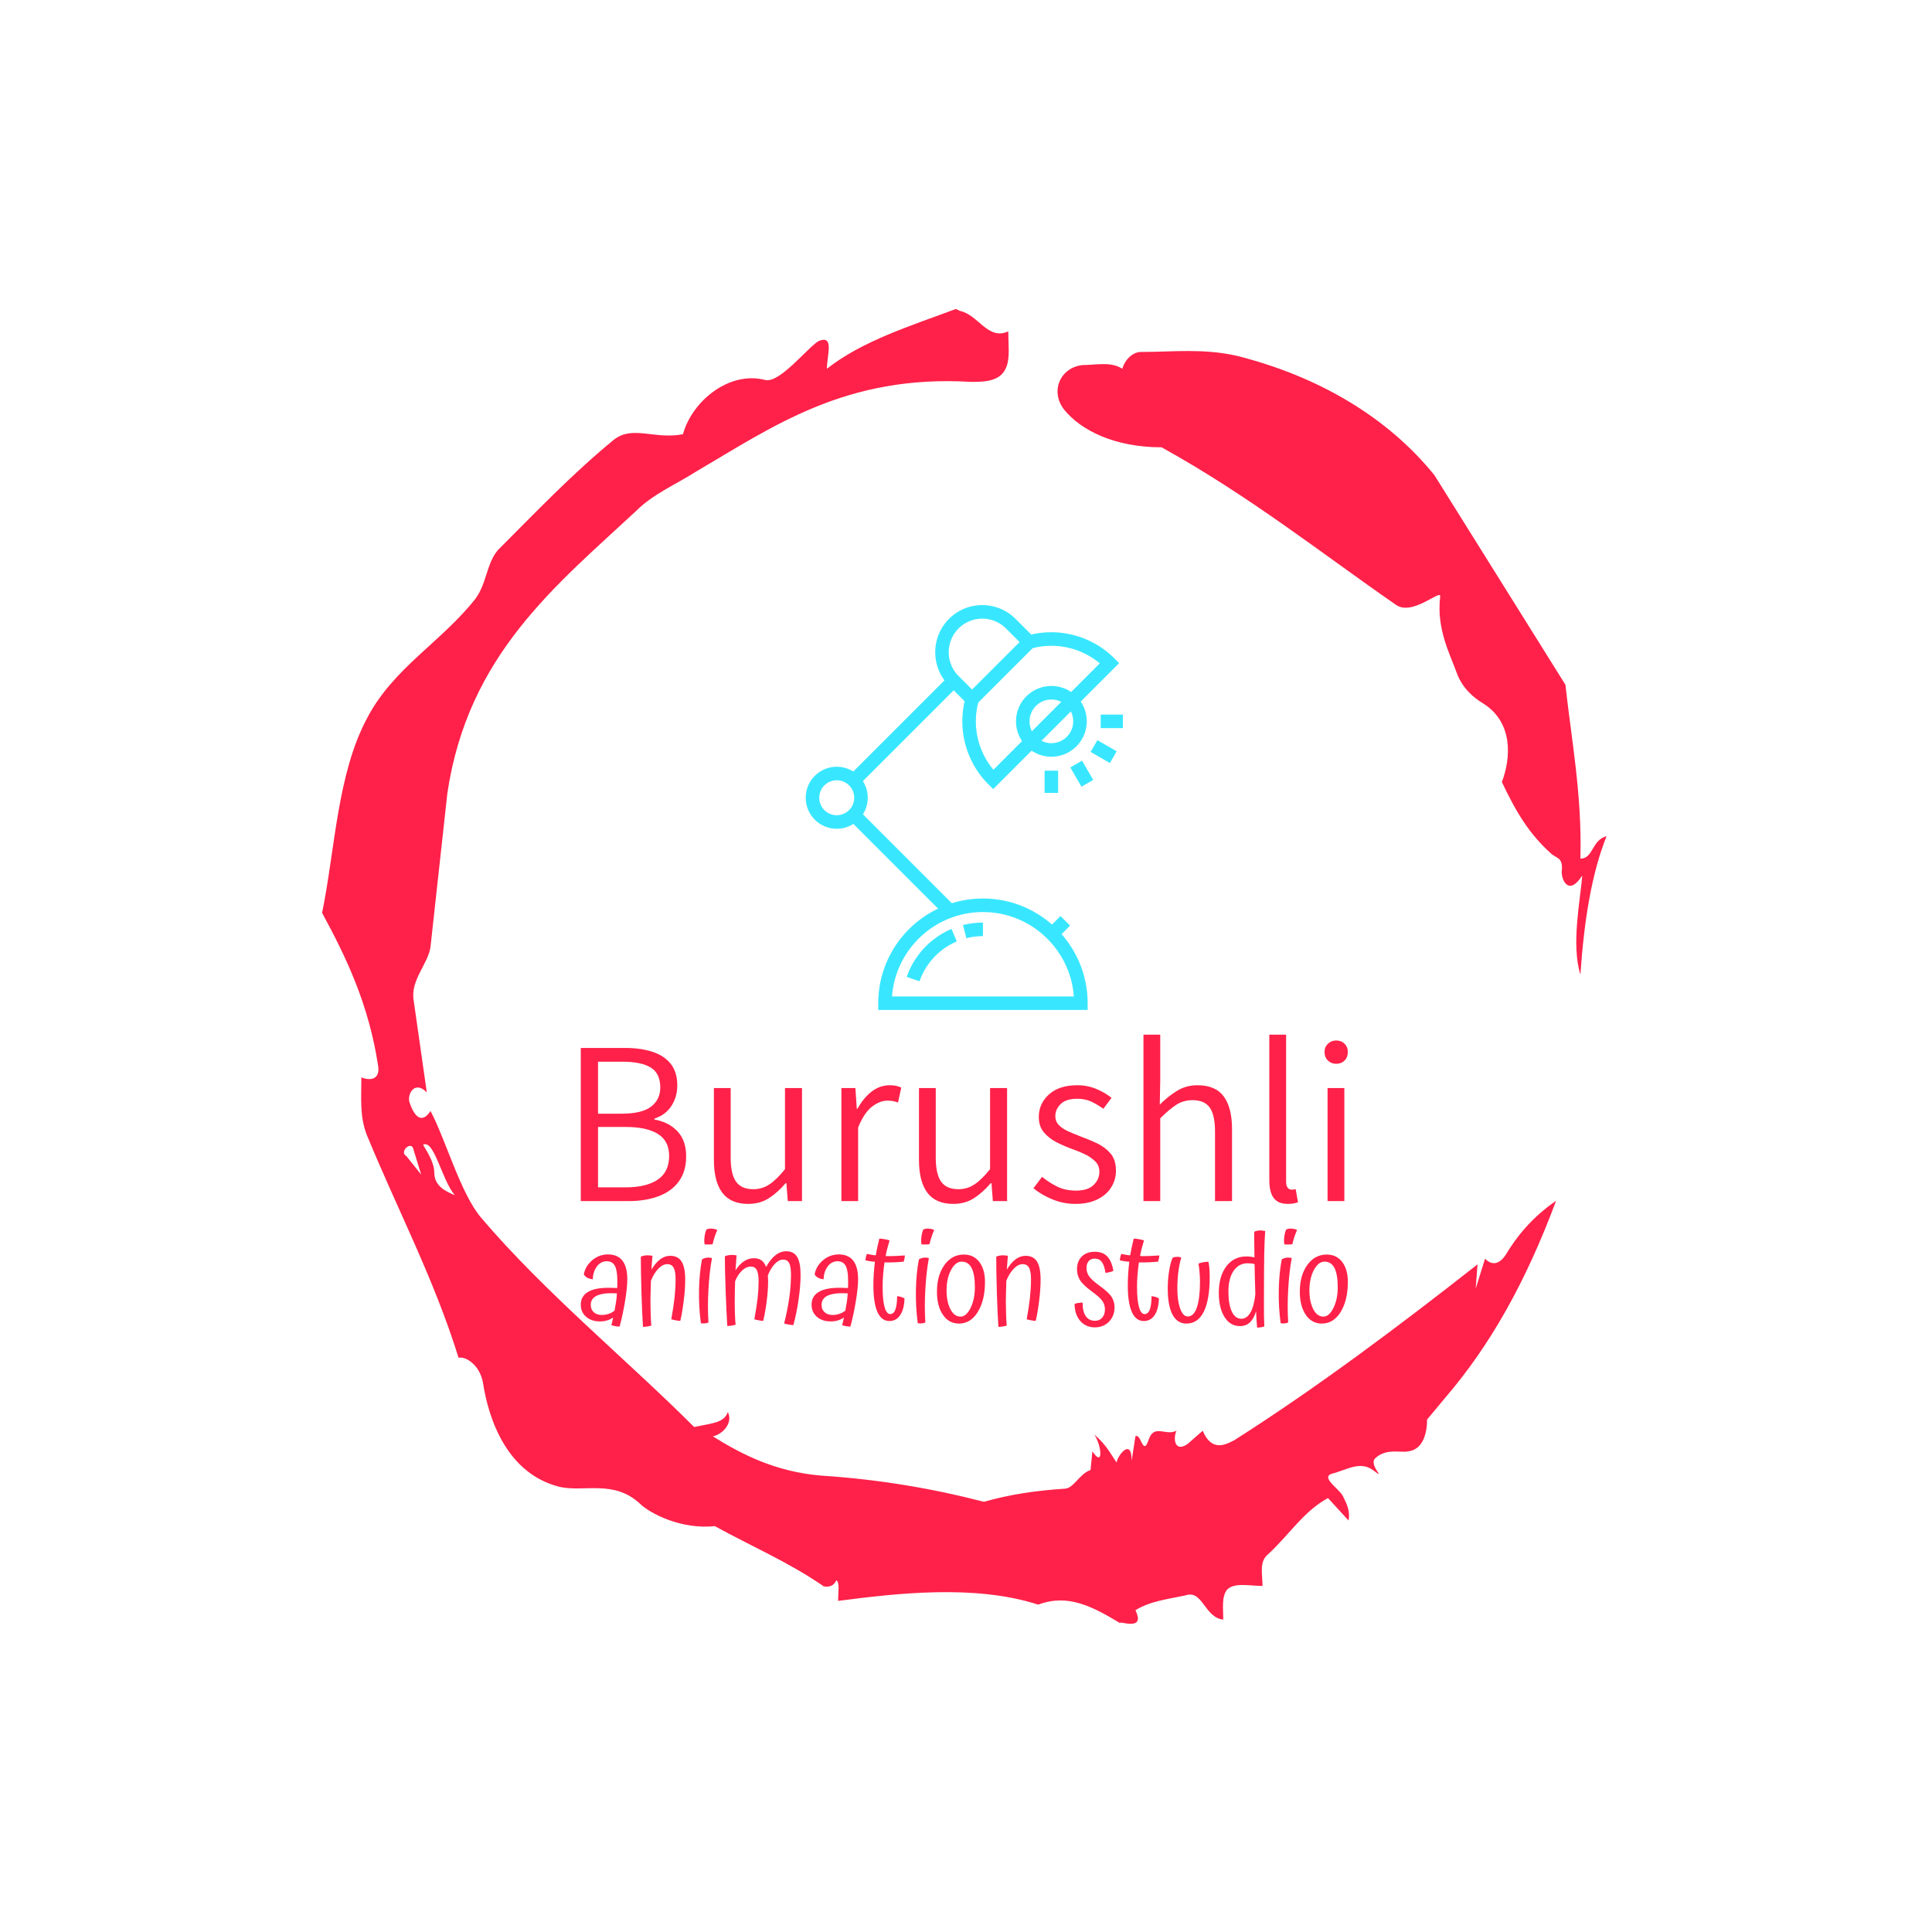 <svg xmlns="http://www.w3.org/2000/svg" version="1.1" xmlns:xlink="http://www.w3.org/1999/xlink" xmlns:svgjs="http://svgjs.dev/svgjs" width="1500" height="1500" viewBox="0 0 1500 1500"><rect width="1500" height="1500" fill="#ffffff"></rect><g transform="matrix(0.667,0,0,0.667,248.442,189.333)"><svg viewBox="0 0 321 360" data-background-color="#ffffff" preserveAspectRatio="xMidYMid meet" height="1682" width="1500" xmlns="http://www.w3.org/2000/svg" xmlns:xlink="http://www.w3.org/1999/xlink"><g id="tight-bounds" transform="matrix(1,0,0,1,0.5,0)"><svg viewBox="0 0 320 360" height="360" width="320"><g><svg></svg></g><g><svg viewBox="0 0 320 360" height="360" width="320"><g><path transform="translate(-74.993,-51.79) scale(4.658,4.658)" d="M20.6 59.9l0.8 1-0.4-1.3c-0.1-0.6-0.8 0.1-0.4 0.3M21.5 59.3c0.3 0.5 0.6 1 0.6 1.5 0 0.7 0.6 1 1.1 1.2-0.7-0.8-1.1-3-1.7-2.7M59.9 16.9c1.7 0 3.3-0.2 5.1 0.2 4.4 1.1 8.1 3.3 10.6 6.4l7 11.2c0.3 2.8 0.9 5.9 0.8 9.3 0.7 0 0.6-1 1.4-1.2-0.8 2-1.2 4.5-1.4 7.4-0.5-1.6 0-4 0.1-5.3-0.7 1.1-1.1 0.3-1.1-0.2 0.1-0.8-0.3-0.7-0.6-1-1.1-1-1.8-2.1-2.6-3.8 0.5-1.3 0.6-3.2-1-4.2-0.5-0.3-1.1-0.8-1.4-1.6-0.4-1.1-1.1-2.4-0.9-4.1 0.1-0.5-1.5 1.1-2.4 0.4-3.9-2.7-7.8-5.8-12.5-8.4-2.5 0-4.3-0.9-5.2-2-0.8-1-0.2-2.3 1-2.4 0.7 0 1.5-0.2 2.1 0.2 0.1-0.4 0.5-0.9 1-0.9M50 14.6l0.2 0.1c1 0.2 1.5 1.6 2.6 1.1 0 0.7 0.1 1.4-0.1 1.9-0.3 0.8-1.2 0.8-1.9 0.8-6.7-0.4-10.6 2.4-14.7 4.8-1.1 0.7-2.3 1.2-3.2 2.1-4.3 4-9 7.7-10.1 15.1l-0.9 8.2c-0.1 0.9-1.1 1.8-0.9 2.9l0.7 4.9c-0.7-0.7-1.1 0.2-0.9 0.6 0.1 0.3 0.5 1.3 1.1 0.4 0.8 1.5 1.6 4.4 2.7 5.7 3.4 4 7.8 7.6 11.4 11.2 0.9-0.2 1.6-0.2 1.8-0.8 0.3 0.6-0.3 1.2-0.8 1.3 1.6 1 3.4 1.9 5.8 2.1 3.1 0.2 6 0.7 8.7 1.4 1.4-0.4 2.8-0.6 4.3-0.7 0.5 0 0.8-0.8 1.4-1l0.1-1c0.6 0.9 0.5-0.3 0.1-0.9 0.7 0.6 0.9 1.1 1.2 1.5 0-0.3 0.8-1.4 0.8-0.1l0.2-1.3c0.3-0.2 0.4 1.1 0.7 0.2 0.3-0.9 0.9-0.2 1.5-0.5-0.2 0.4-0.1 1.2 0.6 0.7l0.8-0.7c0.5 1.2 1.3 0.7 1.7 0.5 4.4-2.8 8.8-6.1 13-9.4l-0.1 1.3 0.5-1.6c0.5 0.5 0.9 0.1 1.1-0.2 0.6-1 1.4-2 2.7-2.9-1.6 4.3-3.5 7.7-5.9 10.5l-1 1.2c0 0.7-0.2 1.6-1 1.7-0.4 0.1-1.2-0.2-1.8 0.4-0.3 0.4 0.7 1.2-0.1 0.6-0.7-0.5-1.4 0-2.2 0.2-0.6 0.2 0.4 0.8 0.6 1.2 0.2 0.4 0.4 0.8 0.3 1.3l-1.1-1.2c-1.3 0.7-2.1 2-3.2 3-0.5 0.4-0.3 1.1-0.3 1.7-0.7 0-1.5-0.2-1.9 0.2-0.3 0.4-0.2 1-0.2 1.6-1-0.1-1.1-1.6-2-1.3-0.9 0.2-1.9 0.3-2.7 0.8 0.6 1.2-1 0.5-0.8 0.7-1.5-0.9-2.8-1.6-4.4-1-3.4-1.1-7.6-0.6-10.7-0.2 0-0.5 0.1-1-0.1-1.1-0.2 0.5-0.8 0.3-0.7 0.3-1.9-1.3-3.8-2.1-5.8-3.2-1.8 0.2-3.5-0.7-4-1.2-1.4-1.3-3-0.6-4.3-0.9-2.8-0.7-3.8-3.6-4.1-5.6-0.2-1-1-1.4-1.3-1.3-1.3-4.2-3.3-8-4.9-11.9-0.4-1-0.3-2-0.3-3.1 0.5 0.2 1 0.1 0.9-0.6-0.5-3.3-1.7-5.8-3-8.2 0.7-3.4 0.8-7.4 2.4-10.4 1.4-2.7 4-4.1 5.8-6.4 0.6-0.8 0.6-1.9 1.2-2.6 2-2 4-4.1 6.2-5.9 1-0.8 2.2 0 3.7-0.3 0.5-1.8 2.5-3.4 4.4-2.9 0.8 0.2 2.4-1.9 2.9-2.1 0.8-0.3 0.4 0.8 0.4 1.5 1.9-1.5 4.5-2.3 6.9-3.2" fill="#ff2149" fill-rule="nonzero" stroke="none" stroke-width="1" stroke-linecap="butt" stroke-linejoin="miter" stroke-miterlimit="10" stroke-dasharray="" stroke-dashoffset="0" font-family="none" font-weight="none" font-size="none" text-anchor="none" style="mix-blend-mode: normal" data-fill-palette-color="tertiary"></path></g><g transform="matrix(1,0,0,1,64.44,90)"><svg viewBox="0 0 191.12 180" height="180" width="191.12"><g><svg viewBox="0 0 191.12 180" height="180" width="191.12"><g><svg viewBox="0 0 192 180.829" height="180" width="191.12"><g transform="matrix(1,0,0,1,0,107.509)"><svg viewBox="0 0 192 73.32" height="73.32" width="192"><g id="textblocktransform"><svg viewBox="0 0 192 73.32" height="73.32" width="192" id="textblock"><g><svg viewBox="0 0 192 42.356" height="42.356" width="192"><g transform="matrix(1,0,0,1,0,0)"><svg width="192" viewBox="4.6 -35.7 164.53 36.3" height="42.356" data-palette-color="#ff2149"><path d="M14.85 0L4.6 0 4.6-32.85 14.1-32.85Q17.45-32.85 19.98-32.02 22.5-31.2 23.9-29.43 25.3-27.65 25.3-24.8L25.3-24.8Q25.3-22.35 24.03-20.4 22.75-18.45 20.4-17.7L20.4-17.7 20.4-17.5Q23.45-16.95 25.33-14.98 27.2-13 27.2-9.6L27.2-9.6Q27.2-6.4 25.65-4.25 24.1-2.1 21.3-1.05 18.5 0 14.85 0L14.85 0ZM8.3-15.9L8.3-2.95 14.25-2.95Q18.65-2.95 21.1-4.6 23.55-6.25 23.55-9.7L23.55-9.7Q23.55-12.9 21.15-14.4 18.75-15.9 14.25-15.9L14.25-15.9 8.3-15.9ZM8.3-29.9L8.3-18.75 13.35-18.75Q17.75-18.75 19.7-20.28 21.65-21.8 21.65-24.35L21.65-24.35Q21.65-27.4 19.6-28.65 17.55-29.9 13.55-29.9L13.55-29.9 8.3-29.9ZM40.5 0.6L40.5 0.6Q36.75 0.6 34.95-1.8 33.15-4.2 33.15-8.85L33.15-8.85 33.15-24.25 36.75-24.25 36.75-9.3Q36.75-5.8 37.9-4.17 39.05-2.55 41.6-2.55L41.6-2.55Q43.5-2.55 45.05-3.58 46.6-4.6 48.4-6.85L48.4-6.85 48.4-24.25 52.05-24.25 52.05 0 49 0 48.7-3.85 48.55-3.85Q46.85-1.85 44.95-0.63 43.05 0.6 40.5 0.6ZM64.09 0L60.5 0 60.5-24.25 63.5-24.25 63.8-19.8 63.95-19.8Q65.2-22.1 66.97-23.48 68.75-24.85 70.84-24.85L70.84-24.85Q71.59-24.85 72.2-24.73 72.8-24.6 73.34-24.35L73.34-24.35 72.65-21.15Q72.05-21.35 71.57-21.45 71.09-21.55 70.34-21.55L70.34-21.55Q68.8-21.55 67.09-20.28 65.4-19 64.09-15.8L64.09-15.8 64.09 0ZM84.49 0.6L84.49 0.6Q80.74 0.6 78.94-1.8 77.14-4.2 77.14-8.85L77.14-8.85 77.14-24.25 80.74-24.25 80.74-9.3Q80.74-5.8 81.89-4.17 83.04-2.55 85.59-2.55L85.59-2.55Q87.49-2.55 89.04-3.58 90.59-4.6 92.39-6.85L92.39-6.85 92.39-24.25 96.04-24.25 96.04 0 92.99 0 92.69-3.85 92.54-3.85Q90.84-1.85 88.94-0.63 87.04 0.6 84.49 0.6ZM110.69 0.6L110.69 0.6Q108.09 0.6 105.74-0.38 103.39-1.35 101.69-2.75L101.69-2.75 103.54-5.2Q105.09-3.95 106.82-3.1 108.54-2.25 110.84-2.25L110.84-2.25Q113.34-2.25 114.59-3.45 115.84-4.65 115.84-6.3L115.84-6.3Q115.84-7.6 114.99-8.47 114.14-9.35 112.87-9.98 111.59-10.6 110.19-11.1L110.19-11.1Q108.49-11.7 106.79-12.55 105.09-13.4 103.97-14.7 102.84-16 102.84-18.05L102.84-18.05Q102.84-20.9 105.02-22.88 107.19-24.85 111.09-24.85L111.09-24.85Q113.29-24.85 115.19-24.05 117.09-23.25 118.44-22.15L118.44-22.15 116.69-19.8Q115.44-20.7 114.12-21.33 112.79-21.95 111.09-21.95L111.09-21.95Q108.69-21.95 107.54-20.83 106.39-19.7 106.39-18.25L106.39-18.25Q106.39-17.05 107.17-16.28 107.94-15.5 109.19-14.95 110.44-14.4 111.84-13.85L111.84-13.85Q113.64-13.2 115.37-12.38 117.09-11.55 118.24-10.2 119.39-8.85 119.39-6.5L119.39-6.5Q119.39-4.6 118.39-2.98 117.39-1.35 115.44-0.38 113.49 0.6 110.69 0.6ZM128.89 0L125.29 0 125.29-35.7 128.89-35.7 128.89-25.8 128.79-20.7Q130.54-22.45 132.49-23.65 134.44-24.85 136.89-24.85L136.89-24.85Q140.74-24.85 142.51-22.45 144.29-20.05 144.29-15.4L144.29-15.4 144.29 0 140.64 0 140.64-14.95Q140.64-18.45 139.51-20.05 138.39-21.65 135.84-21.65L135.84-21.65Q133.89-21.65 132.36-20.68 130.84-19.7 128.89-17.75L128.89-17.75 128.89 0ZM156.24 0.6L156.24 0.6Q154.84 0.6 153.96 0.03 153.09-0.55 152.69-1.68 152.29-2.8 152.29-4.45L152.29-4.45 152.29-35.7 155.89-35.7 155.89-4.15Q155.89-3.25 156.24-2.85 156.59-2.45 157.04-2.45L157.04-2.45Q157.19-2.45 157.39-2.48 157.59-2.5 157.94-2.55L157.94-2.55 158.44 0.25Q158.04 0.4 157.51 0.5 156.99 0.6 156.24 0.6ZM168.38 0L164.78 0 164.78-24.25 168.38-24.25 168.38 0ZM166.63-29.45L166.63-29.45Q165.58-29.45 164.86-30.15 164.13-30.85 164.13-32L164.13-32Q164.13-33.05 164.86-33.75 165.58-34.45 166.63-34.45L166.63-34.45Q167.73-34.45 168.43-33.75 169.13-33.05 169.13-32L169.13-32Q169.13-30.85 168.43-30.15 167.73-29.45 166.63-29.45Z" opacity="1" transform="matrix(1,0,0,1,0,0)" fill="#ff2149" class="wordmark-text-0" data-fill-palette-color="primary" id="text-0"></path></svg></g></svg></g><g transform="matrix(1,0,0,1,0,48.536)"><svg viewBox="0 0 192 24.784" height="24.784" width="192"><g transform="matrix(1,0,0,1,0,0)"><svg width="192" viewBox="1.35 -37.069 303.41 39.169" height="24.784" data-palette-color="#ff2149"><path d="M19.75-17.05L19.75-17.05Q19.75-13.75 18.85-8.3 17.95-2.85 16.7 1.7L16.7 1.7Q15.95 1.7 15.1 1.55 14.25 1.4 13.45 1.15L13.45 1.15Q13.5 0.95 13.55 0.68 13.6 0.4 13.75-0.05L13.75-0.05Q13.9-0.85 14-1.23 14.1-1.6 14.15-1.9L14.15-1.9Q13.1-1.15 11.78-0.75 10.45-0.35 8.95-0.35L8.95-0.35Q5.55-0.35 3.45-2.18 1.35-4 1.35-7L1.35-7Q1.35-10.25 4.1-11.95 6.85-13.65 12.2-13.65L12.2-13.65Q13-13.65 13.75-13.63 14.5-13.6 15.75-13.55L15.75-13.55Q15.8-14.05 15.8-14.65 15.8-15.25 15.8-16.55L15.8-16.55Q15.8-20.55 14.83-22.35 13.85-24.15 11.6-24.15L11.6-24.15Q9.3-24.15 7.75-22.13 6.2-20.1 6.1-17L6.1-17Q4.7-17.2 3.85-17.68 3-18.15 2.55-18.95L2.55-18.95Q3.15-22.25 5.88-24.55 8.6-26.85 12.1-26.85L12.1-26.85Q15.9-26.85 17.82-24.38 19.75-21.9 19.75-17.05ZM5.3-6.9L5.3-6.9Q5.3-5.05 6.5-3.98 7.7-2.9 9.65-2.9L9.65-2.9Q11.05-2.9 12.33-3.33 13.6-3.75 14.7-4.6L14.7-4.6Q15.1-6.65 15.33-8.25 15.55-9.85 15.65-11.45L15.65-11.45Q10.5-11.75 7.9-10.63 5.3-9.5 5.3-6.9ZM28.9-8.35L28.9-8.35Q28.9-6 29-3.03 29.1-0.05 29.25 1.3L29.25 1.3Q28.6 1.5 27.7 1.65 26.8 1.8 25.95 1.8L25.95 1.8Q25.6-3.45 25.35-11.8 25.1-20.15 25.1-25.95L25.1-25.95Q25.6-26.2 26.3-26.35 27-26.5 27.75-26.5L27.75-26.5Q28.25-26.5 28.72-26.45 29.2-26.4 29.7-26.3L29.7-26.3Q29.6-25.4 29.47-23.43 29.35-21.45 29.3-20.85L29.3-20.85Q30.95-23.6 32.8-24.95 34.65-26.3 36.7-26.3L36.7-26.3Q39.8-26.3 41.22-24.03 42.65-21.75 42.65-16.9L42.65-16.9Q42.65-13 42.02-8.15 41.4-3.3 40.7-0.55L40.7-0.55Q39.9-0.6 38.92-0.78 37.95-0.95 37.15-1.2L37.15-1.2Q38.05-6.1 38.45-9.9 38.85-13.7 38.85-17.05L38.85-17.05Q38.85-20.2 38.07-21.6 37.3-23 35.55-23L35.55-23Q33.8-23 32.07-21.25 30.35-19.5 29.1-16.45L29.1-16.45Q29-12.85 28.95-11.2 28.9-9.55 28.9-8.35ZM53.15-37.05L53.15-37.05Q53.85-37 54.37-36.88 54.9-36.75 55.35-36.5L55.35-36.5Q54.85-35.4 54.32-33.88 53.8-32.35 53.5-30.9L53.5-30.9Q52.95-30.8 52.1-30.78 51.25-30.75 50.35-30.8L50.35-30.8Q50.25-31.25 50.22-31.63 50.2-32 50.2-32.4L50.2-32.4Q50.2-33.45 50.42-34.65 50.65-35.85 51.05-36.7L51.05-36.7Q51.6-36.95 52.05-37.02 52.5-37.1 53.15-37.05ZM49.3-24.9L49.3-24.9Q49.9-25.25 50.52-25.43 51.15-25.6 51.85-25.6L51.85-25.6Q52.25-25.6 52.57-25.55 52.9-25.5 53.25-25.4L53.25-25.4Q52.25-20.15 51.85-13.1 51.45-6.05 51.85 0.05L51.85 0.05Q51.5 0.25 50.95 0.35 50.4 0.45 49.85 0.45L49.85 0.45Q49.6 0.45 49.37 0.43 49.15 0.4 48.85 0.35L48.85 0.35Q48-6 48.12-12.78 48.25-19.55 49.3-24.9ZM62.24-8.35L62.24-8.35Q62.24-5.45 62.34-2.83 62.44-0.2 62.59 0.95L62.59 0.95Q61.94 1.15 61.04 1.3 60.14 1.45 59.29 1.45L59.29 1.45Q58.94-4.45 58.64-12.6 58.34-20.75 58.34-26.1L58.34-26.1Q58.84-26.35 59.54-26.5 60.24-26.65 60.99-26.65L60.99-26.65Q61.74-26.65 62.17-26.6 62.59-26.55 62.99-26.45L62.99-26.45Q62.94-25.95 62.82-24.48 62.69-23 62.54-20.55L62.54-20.55Q64.09-22.95 65.92-24.15 67.74-25.35 69.84-25.35L69.84-25.35Q71.64-25.35 72.82-24.5 73.99-23.65 74.64-21.9L74.64-21.9Q76.39-25 78.37-26.55 80.34-28.1 82.64-28.1L82.64-28.1Q85.59-28.1 86.94-25.85 88.29-23.6 88.29-18.75L88.29-18.75Q88.29-14.35 87.47-8.8 86.64-3.25 85.44 1.1L85.44 1.1Q84.54 1.05 83.52 0.88 82.49 0.7 81.79 0.45L81.79 0.45Q83.14-4.95 83.82-9.73 84.49-14.5 84.49-18.9L84.49-18.9Q84.49-22.05 83.77-23.43 83.04-24.8 81.39-24.8L81.39-24.8Q79.74-24.8 78.14-23.15 76.54-21.5 75.34-18.55L75.34-18.55Q75.39-17.7 75.42-17.13 75.44-16.55 75.44-16.05L75.44-16.05Q75.44-12.5 74.84-8 74.24-3.5 73.49-0.55L73.49-0.55Q72.74-0.6 71.77-0.78 70.79-0.95 69.99-1.2L69.99-1.2Q70.94-6.25 71.32-9.7 71.69-13.15 71.69-16.1L71.69-16.1Q71.69-19.3 70.97-20.68 70.24-22.05 68.59-22.05L68.59-22.05Q66.84-22.05 65.17-20.5 63.49-18.95 62.39-16.25L62.39-16.25Q62.34-14.25 62.29-12.18 62.24-10.1 62.24-8.35ZM111.04-17.05L111.04-17.05Q111.04-13.75 110.14-8.3 109.24-2.85 107.99 1.7L107.99 1.7Q107.24 1.7 106.39 1.55 105.54 1.4 104.74 1.15L104.74 1.15Q104.79 0.95 104.84 0.68 104.89 0.4 105.04-0.05L105.04-0.05Q105.19-0.85 105.29-1.23 105.39-1.6 105.44-1.9L105.44-1.9Q104.39-1.15 103.07-0.75 101.74-0.35 100.24-0.35L100.24-0.35Q96.84-0.35 94.74-2.18 92.64-4 92.64-7L92.64-7Q92.64-10.25 95.39-11.95 98.14-13.65 103.49-13.65L103.49-13.65Q104.29-13.65 105.04-13.63 105.79-13.6 107.04-13.55L107.04-13.55Q107.09-14.05 107.09-14.65 107.09-15.25 107.09-16.55L107.09-16.55Q107.09-20.55 106.12-22.35 105.14-24.15 102.89-24.15L102.89-24.15Q100.59-24.15 99.04-22.13 97.49-20.1 97.39-17L97.39-17Q95.99-17.2 95.14-17.68 94.29-18.15 93.84-18.95L93.84-18.95Q94.44-22.25 97.17-24.55 99.89-26.85 103.39-26.85L103.39-26.85Q107.19-26.85 109.12-24.38 111.04-21.9 111.04-17.05ZM96.59-6.9L96.59-6.9Q96.59-5.05 97.79-3.98 98.99-2.9 100.94-2.9L100.94-2.9Q102.34-2.9 103.62-3.33 104.89-3.75 105.99-4.6L105.99-4.6Q106.39-6.65 106.62-8.25 106.84-9.85 106.94-11.45L106.94-11.45Q101.79-11.75 99.19-10.63 96.59-9.5 96.59-6.9ZM126.49-10.35L126.49-10.35Q127.29-10.25 128.06-10.03 128.84-9.8 129.39-9.45L129.39-9.45Q129.29-5.25 127.71-2.88 126.14-0.5 123.44-0.5L123.44-0.5Q120.29-0.5 118.69-4.08 117.09-7.65 117.09-14.65L117.09-14.65Q117.09-16.95 117.24-19.25 117.39-21.55 117.69-23.95L117.69-23.95Q116.74-24 115.81-24.15 114.89-24.3 113.94-24.5L113.94-24.5Q113.99-25.2 114.14-25.85 114.29-26.5 114.54-27.05L114.54-27.05Q115.49-26.85 116.34-26.7 117.19-26.55 118.04-26.5L118.04-26.5Q118.24-27.8 118.56-29.33 118.89-30.85 119.44-33.1L119.44-33.1Q120.49-33.05 121.51-32.88 122.54-32.7 123.49-32.4L123.49-32.4Q122.99-30.75 122.59-29.2 122.19-27.65 121.94-26.2L121.94-26.2Q123.94-26.15 125.84-26.23 127.74-26.3 129.54-26.45L129.54-26.45Q129.54-25.95 129.41-25.33 129.29-24.7 129.09-24L129.09-24Q127.24-23.8 125.31-23.73 123.39-23.65 121.49-23.7L121.49-23.7Q121.14-21.35 120.94-18.9 120.74-16.45 120.74-14.1L120.74-14.1Q120.74-8.8 121.51-6.03 122.29-3.25 123.74-3.25L123.74-3.25Q125.09-3.25 125.76-4.98 126.44-6.7 126.49-10.35ZM138.94-37.05L138.94-37.05Q139.64-37 140.16-36.88 140.69-36.75 141.14-36.5L141.14-36.5Q140.64-35.4 140.11-33.88 139.59-32.35 139.29-30.9L139.29-30.9Q138.74-30.8 137.89-30.78 137.04-30.75 136.14-30.8L136.14-30.8Q136.04-31.25 136.01-31.63 135.99-32 135.99-32.4L135.99-32.4Q135.99-33.45 136.21-34.65 136.44-35.85 136.84-36.7L136.84-36.7Q137.39-36.95 137.84-37.02 138.29-37.1 138.94-37.05ZM135.09-24.9L135.09-24.9Q135.69-25.25 136.31-25.43 136.94-25.6 137.64-25.6L137.64-25.6Q138.04-25.6 138.36-25.55 138.69-25.5 139.04-25.4L139.04-25.4Q138.04-20.15 137.64-13.1 137.24-6.05 137.64 0.05L137.64 0.05Q137.29 0.25 136.74 0.35 136.19 0.45 135.64 0.45L135.64 0.45Q135.39 0.45 135.16 0.43 134.94 0.4 134.64 0.35L134.64 0.35Q133.79-6 133.91-12.78 134.04-19.55 135.09-24.9ZM142.23-12.1L142.23-12.1Q142.23-18.6 145.21-22.7 148.18-26.8 152.88-26.8L152.88-26.8Q156.73-26.8 158.98-23.88 161.23-20.95 161.23-16L161.23-16Q161.23-8.75 158.41-4.13 155.58 0.5 150.93 0.5L150.93 0.5Q146.93 0.5 144.58-2.98 142.23-6.45 142.23-12.1ZM157.23-13.9L157.23-13.9Q157.23-19 155.93-21.5 154.63-24 151.98-24L151.98-24Q149.58-24 147.81-20.7 146.03-17.4 146.03-12.6L146.03-12.6Q146.03-8.2 147.53-5.23 149.03-2.25 151.58-2.25L151.58-2.25Q153.83-2.25 155.53-5.68 157.23-9.1 157.23-13.9ZM169.48-8.35L169.48-8.35Q169.48-6 169.58-3.03 169.68-0.05 169.83 1.3L169.83 1.3Q169.18 1.5 168.28 1.65 167.38 1.8 166.53 1.8L166.53 1.8Q166.18-3.45 165.93-11.8 165.68-20.15 165.68-25.95L165.68-25.95Q166.18-26.2 166.88-26.35 167.58-26.5 168.33-26.5L168.33-26.5Q168.83-26.5 169.31-26.45 169.78-26.4 170.28-26.3L170.28-26.3Q170.18-25.4 170.06-23.43 169.93-21.45 169.88-20.85L169.88-20.85Q171.53-23.6 173.38-24.95 175.23-26.3 177.28-26.3L177.28-26.3Q180.38-26.3 181.81-24.03 183.23-21.75 183.23-16.9L183.23-16.9Q183.23-13 182.61-8.15 181.98-3.3 181.28-0.55L181.28-0.55Q180.48-0.6 179.51-0.78 178.53-0.95 177.73-1.2L177.73-1.2Q178.63-6.1 179.03-9.9 179.43-13.7 179.43-17.05L179.43-17.05Q179.43-20.2 178.66-21.6 177.88-23 176.13-23L176.13-23Q174.38-23 172.66-21.25 170.93-19.5 169.68-16.45L169.68-16.45Q169.58-12.85 169.53-11.2 169.48-9.55 169.48-8.35ZM206.63-14.4L206.63-14.4Q210.23-11.8 211.35-9.98 212.48-8.15 212.48-5.95L212.48-5.95Q212.48-2.5 210.28-0.25 208.08 2 204.68 2L204.68 2Q201.13 2 198.9-0.55 196.68-3.1 196.68-7.3L196.68-7.3Q197.43-7.55 198.25-7.68 199.08-7.8 199.88-7.75L199.88-7.75Q199.78-4.4 201.05-2.5 202.33-0.6 204.73-0.6L204.73-0.6Q206.53-0.6 207.6-1.83 208.68-3.05 208.68-5.15L208.68-5.15Q208.68-6.85 207.73-8.33 206.78-9.8 203.63-12.1L203.63-12.1Q199.93-14.8 198.78-16.73 197.63-18.65 197.63-21L197.63-21Q197.63-24.15 199.53-26.03 201.43-27.9 204.68-27.9L204.68-27.9Q207.78-27.9 209.55-26.1 211.33-24.3 212.03-20.35L212.03-20.35Q211.28-20 210.5-19.83 209.73-19.65 208.88-19.55L208.88-19.55Q208.48-22.5 207.45-23.85 206.43-25.2 204.63-25.2L204.63-25.2Q203.13-25.2 202.25-24.2 201.38-23.2 201.38-21.5L201.38-21.5Q201.38-19.75 202.38-18.25 203.38-16.75 206.63-14.4ZM227.12-10.35L227.12-10.35Q227.92-10.25 228.7-10.03 229.47-9.8 230.02-9.45L230.02-9.45Q229.92-5.25 228.35-2.88 226.77-0.5 224.07-0.5L224.07-0.5Q220.92-0.5 219.32-4.08 217.72-7.65 217.72-14.65L217.72-14.65Q217.72-16.95 217.87-19.25 218.02-21.55 218.32-23.95L218.32-23.95Q217.37-24 216.45-24.15 215.52-24.3 214.57-24.5L214.57-24.5Q214.62-25.2 214.77-25.85 214.92-26.5 215.17-27.05L215.17-27.05Q216.12-26.85 216.97-26.7 217.82-26.55 218.67-26.5L218.67-26.5Q218.87-27.8 219.2-29.33 219.52-30.85 220.07-33.1L220.07-33.1Q221.12-33.05 222.15-32.88 223.17-32.7 224.12-32.4L224.12-32.4Q223.62-30.75 223.22-29.2 222.82-27.65 222.57-26.2L222.57-26.2Q224.57-26.15 226.47-26.23 228.37-26.3 230.17-26.45L230.17-26.45Q230.17-25.95 230.05-25.33 229.92-24.7 229.72-24L229.72-24Q227.87-23.8 225.95-23.73 224.02-23.65 222.12-23.7L222.12-23.7Q221.77-21.35 221.57-18.9 221.37-16.45 221.37-14.1L221.37-14.1Q221.37-8.8 222.15-6.03 222.92-3.25 224.37-3.25L224.37-3.25Q225.72-3.25 226.4-4.98 227.07-6.7 227.12-10.35ZM240.92 0.5L240.92 0.5Q237.27 0.5 235.4-3.05 233.52-6.6 233.52-13.5L233.52-13.5Q233.52-17 234.1-20.53 234.67-24.05 235.52-25.6L235.52-25.6Q235.97-25.75 236.42-25.83 236.87-25.9 237.32-25.9L237.32-25.9Q237.77-25.9 238.15-25.83 238.52-25.75 238.87-25.55L238.87-25.55Q238.12-23.15 237.72-20.05 237.32-16.95 237.32-13.35L237.32-13.35Q237.32-8.5 238.45-5.4 239.57-2.3 241.47-2.3L241.47-2.3Q243.82-2.3 245.05-5.9 246.27-9.5 246.27-16L246.27-16Q246.27-18 246.07-20.18 245.87-22.35 245.67-23.2L245.67-23.2Q246.42-23.55 247.52-23.75 248.62-23.95 249.62-23.95L249.62-23.95Q249.87-22.8 250-21.2 250.12-19.6 250.12-17.95L250.12-17.95Q250.12-9 247.8-4.25 245.47 0.5 240.92 0.5ZM271.72 1.65L271.72 1.65Q271.12 1.85 270.29 1.98 269.47 2.1 268.87 2.1L268.87 2.1Q268.72 0.5 268.62-1.13 268.52-2.75 268.47-4.35L268.47-4.35Q267.52-1.35 265.97 0.08 264.42 1.5 262.07 1.5L262.07 1.5Q258.22 1.5 255.97-2.1 253.72-5.7 253.72-11.65L253.72-11.65Q253.72-18.2 256.69-22.13 259.67-26.05 264.62-26.05L264.62-26.05Q265.42-26.05 266.27-25.95 267.12-25.85 267.82-25.65L267.82-25.65Q267.77-30.35 267.74-32.3 267.72-34.25 267.72-35.8L267.72-35.8Q268.17-36.05 268.87-36.2 269.57-36.35 270.22-36.35L270.22-36.35Q270.62-36.35 271.07-36.27 271.52-36.2 272.07-36.1L272.07-36.1Q271.82-33 271.69-27.23 271.57-21.45 271.57-6.1L271.57-6.1Q271.57-3.85 271.59-2.18 271.62-0.5 271.72 1.65ZM257.52-12.2L257.52-12.2Q257.52-7.05 258.87-4.23 260.22-1.4 262.62-1.4L262.62-1.4Q264.82-1.4 266.24-3.88 267.67-6.35 268.17-11.15L268.17-11.15Q268.07-13.95 267.99-16.95 267.92-19.95 267.87-23L267.87-23Q267.27-23.2 266.57-23.28 265.87-23.35 265.07-23.35L265.07-23.35Q261.67-23.35 259.59-20.38 257.52-17.4 257.52-12.2ZM282.47-37.05L282.47-37.05Q283.17-37 283.69-36.88 284.22-36.75 284.67-36.5L284.67-36.5Q284.17-35.4 283.64-33.88 283.12-32.35 282.82-30.9L282.82-30.9Q282.27-30.8 281.42-30.78 280.57-30.75 279.67-30.8L279.67-30.8Q279.57-31.25 279.54-31.63 279.52-32 279.52-32.4L279.52-32.4Q279.52-33.45 279.74-34.65 279.97-35.85 280.37-36.7L280.37-36.7Q280.92-36.95 281.37-37.02 281.82-37.1 282.47-37.05ZM278.62-24.9L278.62-24.9Q279.22-25.25 279.84-25.43 280.47-25.6 281.17-25.6L281.17-25.6Q281.57-25.6 281.89-25.55 282.22-25.5 282.57-25.4L282.57-25.4Q281.57-20.15 281.17-13.1 280.77-6.05 281.17 0.05L281.17 0.05Q280.82 0.25 280.27 0.35 279.72 0.45 279.17 0.45L279.17 0.45Q278.92 0.45 278.69 0.43 278.47 0.4 278.17 0.35L278.17 0.35Q277.32-6 277.44-12.78 277.57-19.55 278.62-24.9ZM285.76-12.1L285.76-12.1Q285.76-18.6 288.74-22.7 291.71-26.8 296.41-26.8L296.41-26.8Q300.26-26.8 302.51-23.88 304.76-20.95 304.76-16L304.76-16Q304.76-8.75 301.94-4.13 299.11 0.5 294.46 0.5L294.46 0.5Q290.46 0.5 288.11-2.98 285.76-6.45 285.76-12.1ZM300.76-13.9L300.76-13.9Q300.76-19 299.46-21.5 298.16-24 295.51-24L295.51-24Q293.11-24 291.34-20.7 289.56-17.4 289.56-12.6L289.56-12.6Q289.56-8.2 291.06-5.23 292.56-2.25 295.11-2.25L295.11-2.25Q297.36-2.25 299.06-5.68 300.76-9.1 300.76-13.9Z" opacity="1" transform="matrix(1,0,0,1,0,0)" fill="#ff2149" class="slogan-text-1" data-fill-palette-color="secondary" id="text-1"></path></svg></g></svg></g></svg></g></svg></g><g transform="matrix(1,0,0,1,56.302,0)"><svg viewBox="0 0 79.396 101.328" height="101.328" width="79.396"><g><svg xmlns="http://www.w3.org/2000/svg" xmlns:xlink="http://www.w3.org/1999/xlink" version="1.1" x="0" y="0" viewBox="21.644 0 156.711 200" enable-background="new 0 0 200 200" xml:space="preserve" height="101.328" width="79.396" class="icon-icon-0" data-fill-palette-color="accent" id="icon-0"><g fill="#38e7ff" data-fill-palette-color="accent"><path fill="#38e7ff" d="M143.008 74.89H143.002C133.371 74.89 125.536 67.051 125.536 57.418 125.536 47.783 133.377 39.946 143.013 39.946 147.678 39.946 152.064 41.763 155.363 45.062A17.34 17.34 0 0 1 160.481 57.416C160.481 62.079 158.663 66.467 155.363 69.77A17.36 17.36 0 0 1 143.008 74.89M143.013 46.637C137.066 46.637 132.228 51.474 132.228 57.418S137.06 68.199 143.002 68.199V71.545L143.007 68.199C145.886 68.199 148.593 67.076 150.629 65.039A10.7 10.7 0 0 0 153.789 57.415C153.789 54.536 152.669 51.83 150.632 49.794A10.7 10.7 0 0 0 143.013 46.637" data-fill-palette-color="accent"></path><g fill="#38e7ff" data-fill-palette-color="accent"><path fill="#38e7ff" d="M114.262 90.898L111.895 88.532C100.661 77.297 96.354 60.811 100.657 45.509L107.098 47.318A37.36 37.36 0 0 0 114.369 81.329L166.922 28.77A37.39 37.39 0 0 0 132.933 21.486L131.127 15.044C146.419 10.753 162.897 15.067 174.126 26.297L176.491 28.662z" data-fill-palette-color="accent"></path><path fill="#38e7ff" d="M103.847 51.173L92.204 39.529C83.354 30.431 83.468 15.772 92.422 6.818 96.82 2.421 102.662 0 108.873 0 115.083 0 120.926 2.421 125.322 6.818L136.769 18.262zM108.873 6.691A16.47 16.47 0 0 0 97.152 11.55C90.771 17.929 90.689 28.373 96.967 34.831L103.846 41.711 127.304 18.262 120.591 11.549A16.47 16.47 0 0 0 108.873 6.691" data-fill-palette-color="accent"></path></g><g fill="#38e7ff" data-fill-palette-color="accent"><rect x="143.177" y="154.627" transform="matrix(0.707 0.707 -0.707 0.707 155.6 -56.94)" fill="#38e7ff" width="6.691" height="9.403" data-fill-palette-color="accent"></rect><path fill="#38e7ff" d="M160.925 200H57.471V196.654C57.471 168.135 80.676 144.934 109.199 144.934 137.72 144.934 160.925 168.135 160.925 196.654zM64.285 193.309H154.112C152.392 170.038 132.905 151.626 109.2 151.626 85.492 151.626 66.004 170.038 64.285 193.309" data-fill-palette-color="accent"></path><g fill="#38e7ff" data-fill-palette-color="accent"><path fill="#38e7ff" d="M101.021 164.549L99.352 158.07A39.5 39.5 0 0 1 109.197 156.835V163.526A32.7 32.7 0 0 0 101.021 164.549" data-fill-palette-color="accent"></path><path fill="#38e7ff" d="M77.859 185.854L71.538 183.662A40 40 0 0 1 93.676 159.983L96.287 166.143A33.3 33.3 0 0 0 77.859 185.854" data-fill-palette-color="accent"></path></g></g><g fill="#38e7ff" data-fill-palette-color="accent"><path fill="#38e7ff" d="M36.974 110.496C28.521 110.496 21.644 103.617 21.644 95.162 21.644 86.713 28.521 79.839 36.974 79.839 45.424 79.839 52.299 86.714 52.299 95.162 52.299 103.617 45.424 110.496 36.974 110.496M36.974 86.53C32.21 86.53 28.335 90.402 28.335 95.162 28.335 99.928 32.21 103.805 36.974 103.805 41.734 103.805 45.607 99.928 45.607 95.162 45.607 90.401 41.734 86.53 36.974 86.53" data-fill-palette-color="accent"></path><rect x="66.76" y="27.148" transform="matrix(0.707 0.707 -0.707 0.707 64.367 -31.402)" fill="#38e7ff" width="6.693" height="69.766" data-fill-palette-color="accent"></rect><rect x="35.612" y="124.017" transform="matrix(0.707 0.707 -0.707 0.707 110.323 -11.605)" fill="#38e7ff" width="67.115" height="6.691" data-fill-palette-color="accent"></rect></g><g fill="#38e7ff" data-fill-palette-color="accent"><rect x="139.658" y="81.784" fill="#38e7ff" width="6.691" height="10.984" data-fill-palette-color="accent"></rect><rect x="152.436" y="79.931" transform="matrix(0.5 0.866 -0.866 0.5 151.172 -95.137)" fill="#38e7ff" width="10.99" height="6.692" data-fill-palette-color="accent"></rect><rect x="163.371" y="69.003" transform="matrix(0.866 0.5 -0.5 0.866 58.765 -74.714)" fill="#38e7ff" width="10.982" height="6.692" data-fill-palette-color="accent"></rect><rect x="167.373" y="54.072" fill="#38e7ff" width="10.982" height="6.691" data-fill-palette-color="accent"></rect></g></g></svg></g></svg></g><g></g></svg></g></svg></g></svg></g></svg></g><defs></defs></svg><rect width="320" height="360" fill="none" stroke="none" visibility="hidden"></rect></g></svg></g></svg>